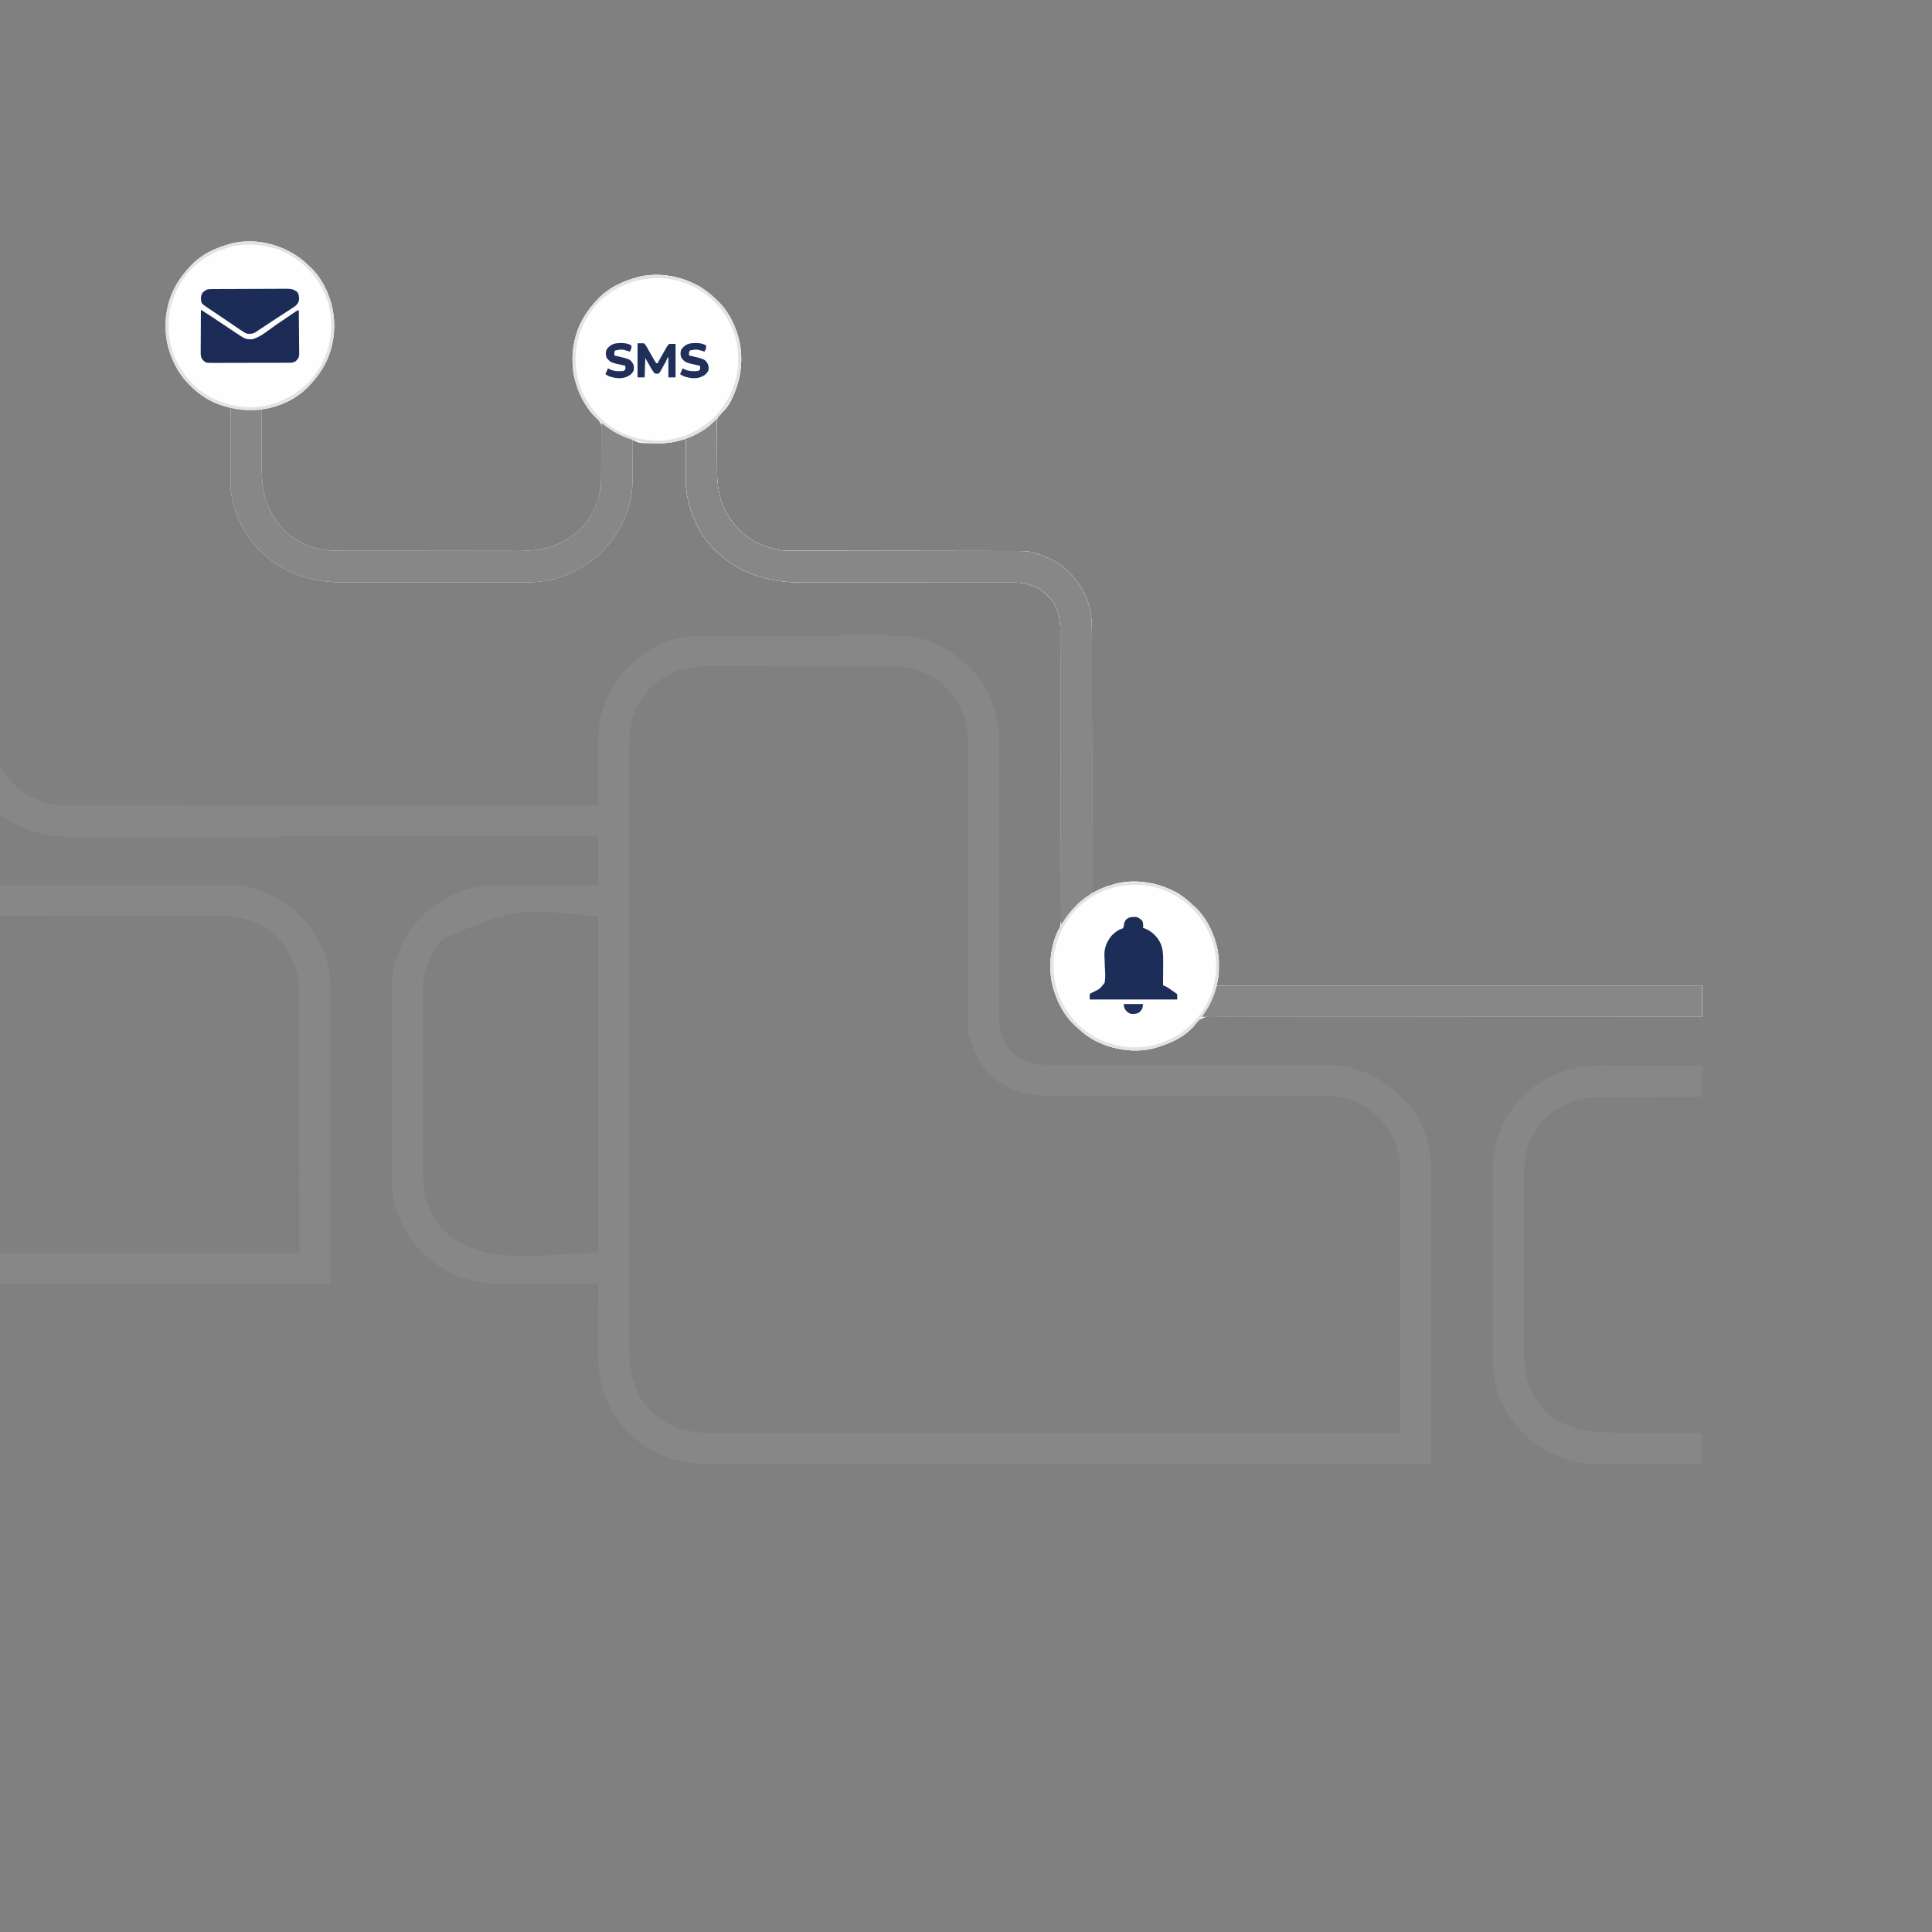 <?xml version="1.0" encoding="UTF-8"?>
<svg version="1.1" xmlns="http://www.w3.org/2000/svg" width="3000" height="3000">
<rect width="100%" height="100%" fill="#808080" stroke="none"/>
<path d="M0 0 C1.343 -0.003 2.686 -0.006 4.029 -0.009 C7.7 -0.017 11.372 -0.019 15.043 -0.02 C19.011 -0.021 22.978 -0.029 26.946 -0.036 C35.613 -0.049 44.281 -0.055 52.949 -0.06 C58.369 -0.063 63.789 -0.067 69.209 -0.071 C84.237 -0.083 99.265 -0.094 114.293 -0.097 C115.253 -0.097 116.214 -0.098 117.204 -0.098 C118.649 -0.098 118.649 -0.098 120.122 -0.098 C122.074 -0.099 124.025 -0.099 125.976 -0.1 C126.944 -0.1 127.912 -0.1 128.909 -0.1 C144.574 -0.104 160.238 -0.122 175.903 -0.145 C192.014 -0.169 208.125 -0.181 224.236 -0.182 C233.27 -0.183 242.304 -0.189 251.339 -0.207 C259.035 -0.223 266.731 -0.228 274.428 -0.22 C278.347 -0.216 282.267 -0.216 286.186 -0.231 C305.645 -0.297 324.398 0.223 343.194 5.828 C344.06 6.082 344.926 6.336 345.818 6.598 C370.53 14.139 391.956 27.448 410.631 45.14 C411.588 46.032 412.544 46.925 413.53 47.844 C438.832 71.918 455.374 106.574 459.631 141.14 C459.771 142.268 459.771 142.268 459.913 143.419 C460.873 152.502 460.772 161.591 460.763 170.712 C460.764 172.596 460.767 174.479 460.769 176.363 C460.774 180.446 460.775 184.528 460.774 188.61 C460.773 195.254 460.778 201.898 460.784 208.541 C460.792 218.187 460.797 227.833 460.8 237.48 C460.806 252.733 460.822 267.986 460.841 283.239 C460.848 288.462 460.854 293.685 460.86 298.907 C460.862 300.212 460.864 301.517 460.865 302.862 C460.883 317.707 460.899 332.553 460.914 347.398 C460.915 348.076 460.916 348.754 460.916 349.453 C460.939 371.439 460.951 393.426 460.958 415.413 C460.966 438.685 460.989 461.957 461.027 485.228 C461.049 499.152 461.058 513.076 461.052 526.999 C461.049 536.544 461.06 546.088 461.083 555.632 C461.096 561.135 461.102 566.637 461.091 572.14 C461.08 577.185 461.089 582.229 461.112 587.274 C461.116 589.091 461.115 590.909 461.106 592.726 C461.008 613.639 465.825 631.536 480.631 647.14 C496.958 663.109 516.489 666.608 538.499 666.526 C540.391 666.53 542.282 666.535 544.174 666.542 C549.343 666.556 554.512 666.551 559.682 666.544 C565.268 666.539 570.854 666.552 576.441 666.562 C586.114 666.578 595.787 666.583 605.461 666.582 C619.466 666.579 633.471 666.595 647.477 666.616 C670.228 666.65 692.978 666.671 715.729 666.684 C716.749 666.685 716.749 666.685 717.79 666.685 C723.3 666.688 728.81 666.692 734.319 666.695 C750.173 666.703 766.028 666.715 781.882 666.727 C782.561 666.728 783.24 666.728 783.939 666.729 C807.286 666.747 830.633 666.774 853.98 666.805 C867.944 666.824 881.908 666.835 895.871 666.836 C905.446 666.837 915.02 666.845 924.594 666.858 C930.111 666.866 935.628 666.87 941.145 666.865 C946.207 666.861 951.268 666.866 956.329 666.878 C958.15 666.881 959.97 666.88 961.79 666.876 C976.99 666.842 992.187 667.602 1007.006 671.265 C1007.872 671.477 1008.738 671.689 1009.63 671.907 C1038.181 679.259 1063.742 694.52 1084.631 715.14 C1085.192 715.68 1085.753 716.219 1086.33 716.775 C1113.554 743.306 1130.855 783.155 1131.723 821.137 C1131.771 826.14 1131.76 831.144 1131.752 836.148 C1131.752 838.091 1131.753 840.034 1131.754 841.978 C1131.756 847.302 1131.752 852.627 1131.747 857.952 C1131.743 863.699 1131.745 869.447 1131.745 875.195 C1131.746 885.148 1131.743 895.101 1131.737 905.055 C1131.729 919.445 1131.726 933.836 1131.725 948.227 C1131.723 971.576 1131.716 994.924 1131.707 1018.273 C1131.698 1040.953 1131.691 1063.632 1131.686 1086.311 C1131.686 1087.011 1131.686 1087.71 1131.686 1088.431 C1131.685 1095.455 1131.683 1102.478 1131.682 1109.502 C1131.68 1123.81 1131.677 1138.117 1131.674 1152.425 C1131.673 1153.739 1131.673 1155.053 1131.673 1156.407 C1131.664 1199.651 1131.648 1242.896 1131.631 1286.14 C1096.977 1286.151 1062.322 1286.162 1027.668 1286.172 C1026.65 1286.172 1026.65 1286.172 1025.612 1286.173 C952.932 1286.194 880.251 1286.213 807.57 1286.225 C805.955 1286.225 804.34 1286.226 802.725 1286.226 C768.828 1286.232 734.93 1286.237 701.032 1286.242 C684.004 1286.245 666.975 1286.247 649.946 1286.25 C647.378 1286.25 644.809 1286.251 642.24 1286.251 C602.697 1286.257 563.154 1286.265 523.611 1286.278 C522.336 1286.278 522.336 1286.278 521.036 1286.279 C507.333 1286.283 493.631 1286.288 479.928 1286.292 C440.45 1286.305 400.972 1286.318 361.494 1286.323 C360.682 1286.323 359.869 1286.323 359.033 1286.323 C341.2 1286.325 323.367 1286.327 305.535 1286.328 C298.359 1286.329 291.183 1286.33 284.008 1286.33 C283.222 1286.33 282.437 1286.33 281.628 1286.33 C256.345 1286.333 231.062 1286.341 205.778 1286.353 C180.299 1286.365 154.82 1286.371 129.341 1286.368 C125.816 1286.367 122.291 1286.367 118.766 1286.367 C117.729 1286.367 117.729 1286.367 116.672 1286.366 C106.419 1286.366 96.167 1286.371 85.914 1286.379 C74.498 1286.388 63.081 1286.391 51.665 1286.384 C45.92 1286.381 40.175 1286.381 34.43 1286.39 C29.193 1286.398 23.957 1286.397 18.721 1286.389 C16.847 1286.387 14.974 1286.389 13.101 1286.395 C-3.721 1286.443 -20.551 1285.629 -36.931 1281.515 C-37.978 1281.257 -39.026 1280.998 -40.105 1280.732 C-49.992 1278.173 -59.194 1274.595 -68.369 1270.14 C-69.474 1269.608 -69.474 1269.608 -70.602 1269.066 C-85.328 1261.878 -98.13 1252.954 -109.896 1241.561 C-111.382 1240.127 -112.888 1238.716 -114.396 1237.305 C-143.951 1209.207 -159.846 1168.507 -161.369 1128.14 C-161.549 1118.791 -161.485 1109.437 -161.466 1100.086 C-161.464 1097.37 -161.463 1094.655 -161.462 1091.94 C-161.459 1085.558 -161.451 1079.177 -161.441 1072.795 C-161.429 1065.521 -161.424 1058.246 -161.419 1050.971 C-161.409 1036.028 -161.391 1021.084 -161.369 1006.14 C-162.19 1006.142 -163.012 1006.144 -163.858 1006.146 C-183.936 1006.19 -204.013 1006.223 -224.09 1006.244 C-233.8 1006.254 -243.509 1006.268 -253.219 1006.291 C-261.691 1006.311 -270.163 1006.324 -278.634 1006.329 C-283.112 1006.331 -287.59 1006.337 -292.067 1006.352 C-336.562 1006.492 -336.562 1006.492 -355.306 1002.015 C-356.207 1001.804 -357.109 1001.592 -358.037 1001.374 C-380.162 995.903 -400.36 986.022 -418.369 972.14 C-419.311 971.422 -420.253 970.704 -421.224 969.965 C-439.48 955.555 -453.831 937.842 -464.369 917.14 C-464.844 916.225 -464.844 916.225 -465.328 915.291 C-476.283 893.983 -481.526 870.768 -481.509 846.885 C-481.512 845.542 -481.515 844.2 -481.518 842.857 C-481.526 839.181 -481.528 835.506 -481.529 831.83 C-481.531 827.86 -481.538 823.89 -481.545 819.919 C-481.558 811.243 -481.564 802.567 -481.569 793.891 C-481.572 788.467 -481.576 783.043 -481.58 777.619 C-481.593 762.582 -481.603 747.546 -481.606 732.509 C-481.606 731.548 -481.607 730.586 -481.607 729.596 C-481.607 728.632 -481.607 727.668 -481.608 726.675 C-481.608 724.722 -481.608 722.769 -481.609 720.816 C-481.609 719.848 -481.609 718.879 -481.61 717.881 C-481.613 702.202 -481.631 686.524 -481.654 670.846 C-481.678 654.725 -481.69 638.604 -481.692 622.482 C-481.692 613.441 -481.698 604.4 -481.716 595.358 C-481.732 587.655 -481.737 579.953 -481.729 572.25 C-481.725 568.327 -481.726 564.403 -481.74 560.48 C-481.792 545.149 -481.803 530.162 -478.369 515.14 C-478.137 514.106 -477.906 513.071 -477.667 512.005 C-477.097 509.565 -476.448 507.17 -475.744 504.765 C-475.365 503.468 -475.365 503.468 -474.979 502.144 C-465.628 471.463 -446.085 442.471 -420.369 423.14 C-419.846 422.743 -419.323 422.345 -418.784 421.935 C-401.782 409.069 -383.484 399.962 -363.056 393.89 C-362.288 393.656 -361.52 393.422 -360.729 393.181 C-339.388 387.155 -317.758 387.733 -295.811 387.836 C-291.072 387.855 -286.333 387.857 -281.593 387.86 C-272.651 387.87 -263.71 387.894 -254.768 387.924 C-242.662 387.964 -230.556 387.98 -218.45 387.998 C-199.423 388.026 -180.396 388.086 -161.369 388.14 C-161.369 363.06 -161.369 337.98 -161.369 312.14 C-176.975 312.147 -176.975 312.147 -192.896 312.154 C-199.955 312.157 -207.014 312.16 -214.073 312.163 C-215.449 312.163 -215.449 312.163 -216.852 312.164 C-277.586 312.189 -338.32 312.211 -399.055 312.225 C-400.814 312.226 -400.814 312.226 -402.609 312.226 C-428.102 312.232 -453.595 312.237 -479.087 312.243 C-491.589 312.245 -504.091 312.248 -516.593 312.25 C-517.837 312.251 -519.081 312.251 -520.363 312.251 C-560.674 312.26 -600.985 312.275 -641.295 312.293 C-682.726 312.312 -724.157 312.324 -765.588 312.328 C-771.443 312.329 -777.297 312.329 -783.151 312.33 C-784.303 312.33 -785.456 312.33 -786.643 312.331 C-805.176 312.333 -823.709 312.342 -842.242 312.354 C-860.883 312.366 -879.524 312.37 -898.164 312.367 C-909.233 312.366 -920.303 312.37 -931.372 312.382 C-938.776 312.39 -946.18 312.39 -953.583 312.384 C-957.796 312.381 -962.008 312.381 -966.221 312.39 C-1008.358 312.475 -1008.358 312.475 -1026.056 307.89 C-1027.36 307.562 -1027.36 307.562 -1028.689 307.227 C-1041.54 303.895 -1053.227 299.454 -1065.056 293.39 C-1066.427 292.693 -1066.427 292.693 -1067.825 291.982 C-1070.725 290.448 -1073.537 288.798 -1076.369 287.14 C-1076.949 286.831 -1077.529 286.521 -1078.127 286.202 C-1084.059 282.998 -1089.402 280.063 -1091.597 273.426 C-1092.161 269.011 -1091.947 264.629 -1091.736 260.195 C-1091.71 258.573 -1091.69 256.95 -1091.676 255.328 C-1091.623 251.087 -1091.486 246.852 -1091.33 242.614 C-1091.186 238.277 -1091.123 233.94 -1091.052 229.601 C-1090.903 221.111 -1090.664 212.627 -1090.369 204.14 C-1087.816 207.293 -1085.439 210.48 -1083.174 213.847 C-1066.674 238.046 -1040.926 255.439 -1012.061 261.045 C-996.006 263.758 -979.886 263.575 -963.662 263.542 C-959.377 263.537 -955.092 263.549 -950.807 263.559 C-943.316 263.574 -935.825 263.579 -928.334 263.575 C-917.196 263.571 -906.057 263.583 -894.919 263.599 C-876.178 263.626 -857.436 263.638 -838.695 263.643 C-820.149 263.647 -801.603 263.658 -783.056 263.677 C-781.902 263.678 -780.747 263.68 -779.557 263.681 C-773.692 263.687 -767.827 263.693 -761.962 263.699 C-720.462 263.743 -678.962 263.772 -637.461 263.794 C-597.154 263.815 -556.846 263.842 -516.538 263.878 C-515.295 263.879 -514.052 263.88 -512.771 263.881 C-500.285 263.892 -487.799 263.904 -475.313 263.915 C-449.879 263.938 -424.446 263.96 -399.012 263.981 C-397.843 263.982 -396.674 263.983 -395.469 263.984 C-317.436 264.051 -239.402 264.097 -161.369 264.14 C-161.373 262.847 -161.378 261.553 -161.382 260.22 C-161.423 247.938 -161.453 235.657 -161.472 223.375 C-161.483 217.064 -161.497 210.752 -161.52 204.44 C-161.541 198.332 -161.553 192.224 -161.558 186.116 C-161.562 183.803 -161.569 181.49 -161.58 179.177 C-161.661 161.312 -161.698 142.93 -157.181 125.515 C-156.859 124.231 -156.859 124.231 -156.53 122.92 C-148.96 93.885 -134.425 68.471 -113.369 47.14 C-112.829 46.58 -112.29 46.019 -111.734 45.441 C-82.889 15.843 -40.881 -0.029 0 0 Z M-46.369 58.14 C-46.985 58.429 -47.602 58.718 -48.238 59.015 C-74.296 71.42 -95.539 93.863 -105.869 120.93 C-111.961 138.446 -113.522 155.22 -113.5 173.615 C-113.502 175.28 -113.504 176.944 -113.506 178.608 C-113.512 183.177 -113.511 187.747 -113.509 192.316 C-113.509 197.289 -113.514 202.262 -113.518 207.234 C-113.526 217.096 -113.528 226.957 -113.528 236.818 C-113.529 248.631 -113.536 260.443 -113.543 272.256 C-113.558 300.127 -113.564 327.999 -113.569 355.87 C-113.572 370.055 -113.575 384.24 -113.579 398.425 C-113.592 443.944 -113.603 489.463 -113.606 534.982 C-113.606 537.156 -113.606 539.331 -113.607 541.506 C-113.607 545.867 -113.607 550.229 -113.608 554.59 C-113.608 559.696 -113.608 564.802 -113.609 569.908 C-113.609 571.369 -113.609 572.831 -113.609 574.292 C-113.613 621.217 -113.628 668.142 -113.651 715.067 C-113.668 748.793 -113.683 782.518 -113.688 816.244 C-113.688 816.938 -113.688 817.632 -113.688 818.347 C-113.69 833.585 -113.691 848.823 -113.692 864.061 C-113.692 869.514 -113.692 874.967 -113.692 880.419 C-113.692 881.776 -113.692 883.132 -113.692 884.489 C-113.693 906.076 -113.703 927.664 -113.718 949.251 C-113.733 971.61 -113.737 993.969 -113.729 1016.329 C-113.724 1029.211 -113.728 1042.093 -113.744 1054.975 C-113.754 1063.588 -113.752 1072.201 -113.742 1080.814 C-113.737 1085.716 -113.736 1090.618 -113.749 1095.52 C-113.851 1137.972 -109.425 1173.841 -78.556 1205.39 C-53.154 1230.549 -20.939 1238.318 13.854 1238.263 C15.721 1238.264 17.588 1238.265 19.455 1238.267 C24.593 1238.27 29.73 1238.267 34.868 1238.263 C40.455 1238.259 46.041 1238.262 51.628 1238.263 C61.421 1238.265 71.215 1238.264 81.008 1238.26 C91.514 1238.255 102.021 1238.253 112.527 1238.254 C113.523 1238.254 113.523 1238.254 114.539 1238.254 C117.924 1238.254 121.31 1238.254 124.695 1238.254 C149.191 1238.256 173.686 1238.252 198.182 1238.246 C222.439 1238.24 246.697 1238.236 270.954 1238.235 C271.708 1238.235 272.461 1238.235 273.237 1238.235 C280.119 1238.235 287 1238.235 293.882 1238.234 C310.988 1238.234 328.094 1238.233 345.2 1238.232 C345.979 1238.232 346.758 1238.231 347.561 1238.231 C385.451 1238.229 423.34 1238.222 461.23 1238.216 C474.378 1238.214 487.526 1238.211 500.673 1238.209 C501.897 1238.209 501.897 1238.209 503.145 1238.209 C541.055 1238.202 578.965 1238.199 616.875 1238.196 C619.336 1238.195 621.798 1238.195 624.259 1238.195 C640.57 1238.194 656.881 1238.192 673.192 1238.191 C705.646 1238.189 738.1 1238.186 770.555 1238.183 C772.1 1238.183 773.646 1238.183 775.192 1238.183 C855.027 1238.175 934.862 1238.164 1083.631 1238.14 C1083.7 1184.924 1083.753 1131.708 1083.785 1078.492 C1083.788 1072.205 1083.792 1065.918 1083.796 1059.631 C1083.797 1057.754 1083.797 1057.754 1083.799 1055.838 C1083.812 1035.59 1083.835 1015.342 1083.863 995.094 C1083.891 974.307 1083.908 953.52 1083.914 932.734 C1083.918 919.914 1083.931 907.095 1083.955 894.275 C1083.971 885.476 1083.976 876.677 1083.972 867.879 C1083.97 862.807 1083.973 857.736 1083.989 852.665 C1084.004 848.011 1084.004 843.358 1083.994 838.704 C1083.993 837.031 1083.997 835.358 1084.006 833.684 C1084.185 800.218 1072.369 771.59 1049.319 747.39 C1036.961 735.453 1022.085 726.477 1005.881 720.828 C1005.24 720.598 1004.599 720.367 1003.939 720.13 C989.108 715.3 973.431 714.699 957.98 714.769 C956.076 714.766 954.172 714.762 952.269 714.757 C947.094 714.747 941.92 714.755 936.745 714.766 C931.142 714.775 925.54 714.767 919.937 714.76 C910.244 714.751 900.551 714.752 890.858 714.76 C876.823 714.772 862.787 714.762 848.752 714.748 C825.946 714.724 803.141 714.711 780.336 714.707 C779.315 714.706 779.315 714.706 778.272 714.706 C763.072 714.704 747.872 714.703 732.672 714.704 C726.467 714.704 720.262 714.704 714.057 714.705 C713.376 714.705 712.696 714.705 711.994 714.705 C688.585 714.706 665.175 714.691 641.765 714.664 C627.771 714.648 613.778 714.646 599.785 714.661 C590.192 714.67 580.599 714.666 571.006 714.65 C565.481 714.641 559.955 714.639 554.43 714.654 C549.359 714.668 544.288 714.664 539.217 714.645 C537.395 714.641 535.574 714.644 533.752 714.655 C504.418 714.816 475.957 706.757 453.631 687.14 C452.826 686.478 452.02 685.815 451.19 685.133 C432.715 669.463 421.18 647.471 415.631 624.14 C414.641 624.14 413.651 624.14 412.631 624.14 C412.632 623.149 412.633 622.158 412.634 621.136 C412.667 577.432 412.698 533.727 412.716 490.022 C412.716 489.36 412.717 488.698 412.717 488.016 C412.723 473.626 412.728 459.237 412.734 444.848 C412.736 437.791 412.739 430.734 412.741 423.677 C412.742 422.974 412.742 422.272 412.742 421.549 C412.751 398.802 412.766 376.056 412.784 353.309 C412.803 329.263 412.815 305.218 412.82 281.172 C412.822 266.773 412.831 252.373 412.847 237.973 C412.858 228.097 412.861 218.22 412.858 208.343 C412.857 202.647 412.859 196.95 412.87 191.253 C412.88 186.032 412.88 180.81 412.873 175.589 C412.872 173.706 412.875 171.823 412.881 169.94 C412.99 135.33 402.787 105.476 378.381 80.453 C356.899 59.22 327.849 47.602 297.7 47.753 C296.382 47.747 295.064 47.742 293.707 47.736 C290.097 47.722 286.486 47.726 282.876 47.734 C278.964 47.738 275.052 47.726 271.14 47.716 C263.493 47.698 255.846 47.698 248.199 47.703 C241.977 47.707 235.755 47.705 229.532 47.7 C228.644 47.699 227.755 47.699 226.839 47.698 C225.034 47.696 223.228 47.695 221.422 47.693 C204.519 47.679 187.616 47.685 170.712 47.696 C155.288 47.706 139.864 47.693 124.439 47.669 C108.56 47.645 92.68 47.635 76.801 47.642 C67.902 47.646 59.004 47.643 50.106 47.626 C42.529 47.611 34.953 47.611 27.376 47.628 C23.519 47.636 19.663 47.639 15.806 47.623 C-6.148 47.542 -26.234 48.667 -46.369 58.14 Z M-400.712 469.39 C-421.687 491.105 -433.52 518.938 -433.516 549.085 C-433.519 550.394 -433.523 551.702 -433.527 553.05 C-433.537 556.67 -433.541 560.291 -433.543 563.912 C-433.547 567.821 -433.557 571.731 -433.566 575.641 C-433.585 585.078 -433.595 594.515 -433.604 603.953 C-433.609 608.404 -433.614 612.855 -433.619 617.306 C-433.636 632.115 -433.651 646.924 -433.658 661.734 C-433.66 665.573 -433.662 669.413 -433.664 673.253 C-433.664 674.207 -433.665 675.162 -433.665 676.145 C-433.674 691.587 -433.699 707.03 -433.731 722.472 C-433.765 738.349 -433.782 754.226 -433.786 770.103 C-433.788 779.008 -433.796 787.913 -433.822 796.818 C-433.844 804.406 -433.852 811.993 -433.842 819.581 C-433.838 823.445 -433.839 827.31 -433.859 831.174 C-434.034 867.744 -425.858 897.907 -400.181 924.765 C-339.388 983.424 -230.955 958.14 -161.369 958.14 C-161.369 785.88 -161.369 613.62 -161.369 436.14 C-287.905 423.258 -287.905 423.258 -400.712 469.39 Z " fill="#878787" transform="translate(1090.369,986.86)"/>
<path d="M0 0 C2.48 2.197 4.905 4.439 7.316 6.711 C7.98 7.31 8.644 7.91 9.328 8.527 C24.946 23.195 35.445 43.305 41.316 63.711 C41.527 64.43 41.737 65.148 41.954 65.889 C48.059 87.797 47.692 113.923 41.316 135.711 C41.003 136.801 41.003 136.801 40.683 137.912 C34.468 158.787 23.179 175.935 8.316 191.711 C7.717 192.375 7.118 193.039 6.5 193.723 C-10.847 212.193 -36.769 224.808 -61.684 228.711 C-63.35 228.724 -65.017 228.725 -66.684 228.711 C-66.623 243.803 -66.545 258.894 -66.448 273.986 C-66.403 280.995 -66.364 288.004 -66.337 295.013 C-66.312 301.789 -66.27 308.565 -66.22 315.341 C-66.204 317.914 -66.192 320.487 -66.186 323.06 C-66.084 360.939 -57.206 390.759 -30.23 418.207 C-8.479 439.08 20.579 448.863 50.33 448.858 C52.286 448.864 52.286 448.864 54.28 448.869 C57.884 448.879 61.487 448.883 65.09 448.886 C68.983 448.89 72.875 448.899 76.768 448.908 C86.162 448.928 95.556 448.938 104.95 448.947 C109.382 448.951 113.815 448.956 118.247 448.962 C132.997 448.979 147.747 448.993 162.497 449 C166.32 449.002 170.144 449.004 173.967 449.006 C175.393 449.007 175.393 449.007 176.847 449.008 C192.22 449.016 207.593 449.041 222.966 449.074 C238.777 449.107 254.589 449.125 270.4 449.128 C279.266 449.13 288.132 449.139 296.998 449.164 C304.553 449.186 312.108 449.194 319.663 449.184 C323.51 449.18 327.356 449.182 331.202 449.201 C368.636 449.381 400.971 441.942 428.441 415.023 C448.291 394.907 460.101 368.442 460.636 340.056 C460.657 339.101 460.678 338.146 460.7 337.161 C460.883 328.367 460.989 319.572 461.072 310.777 C461.129 304.879 461.21 298.983 461.352 293.087 C461.489 287.367 461.561 281.65 461.589 275.929 C461.61 273.759 461.654 271.59 461.721 269.422 C462.341 255.448 462.341 255.448 455.738 243.702 C453.054 241.192 450.221 238.963 447.316 236.711 C445.21 234.407 443.361 232.012 441.566 229.461 C440.908 228.539 440.908 228.539 440.236 227.599 C431.712 215.357 425.437 202.032 421.316 187.711 C421.106 186.992 420.896 186.274 420.679 185.533 C414.574 163.625 414.941 137.499 421.316 115.711 C421.63 114.621 421.63 114.621 421.95 113.51 C428.165 92.635 439.454 75.487 454.316 59.711 C454.916 59.047 455.515 58.383 456.133 57.699 C472.056 40.745 493.298 30.976 515.316 24.711 C516.559 24.349 517.802 23.986 519.082 23.613 C551.242 15.998 587.519 22.868 615.626 39.652 C624.267 45.065 631.914 51.738 639.316 58.711 C639.98 59.31 640.644 59.91 641.328 60.527 C656.946 75.195 667.445 95.305 673.316 115.711 C673.527 116.43 673.737 117.148 673.954 117.889 C680.059 139.797 679.692 165.923 673.316 187.711 C673.003 188.801 673.003 188.801 672.683 189.912 C668.233 204.859 660.283 225.554 647.361 235.165 C643.206 238.678 641.178 241.972 640.583 247.365 C640.216 253.381 640.31 259.395 640.395 265.418 C640.399 267.666 640.401 269.915 640.4 272.163 C640.406 276.875 640.439 281.586 640.493 286.298 C640.561 292.281 640.576 298.263 640.573 304.246 C640.574 308.894 640.597 313.541 640.625 318.189 C640.638 320.391 640.646 322.594 640.649 324.796 C640.737 355.68 647.494 385.013 668.316 408.711 C669.31 409.919 669.31 409.919 670.324 411.152 C689.032 433.208 716.061 445.104 744.316 448.711 C746.522 448.798 748.73 448.839 750.937 448.841 C752.236 448.845 753.534 448.848 754.872 448.852 C756.302 448.851 757.731 448.85 759.16 448.849 C760.687 448.851 762.215 448.854 763.743 448.858 C767.933 448.865 772.124 448.867 776.315 448.868 C780.838 448.869 785.361 448.877 789.884 448.884 C797.723 448.896 805.561 448.904 813.399 448.91 C825.801 448.921 838.202 448.941 850.604 448.963 C854.85 448.971 859.096 448.978 863.343 448.986 C864.404 448.987 865.465 448.989 866.559 448.991 C878.636 449.012 890.714 449.031 902.791 449.049 C904.447 449.051 904.447 449.051 906.136 449.054 C924.004 449.08 941.871 449.099 959.738 449.115 C978.101 449.133 996.464 449.162 1014.827 449.2 C1026.142 449.224 1037.456 449.238 1048.771 449.24 C1056.536 449.242 1064.3 449.255 1072.065 449.276 C1076.537 449.288 1081.009 449.295 1085.481 449.289 C1126.124 449.242 1126.124 449.242 1143.379 455.336 C1144.109 455.588 1144.839 455.841 1145.591 456.101 C1175.383 466.867 1198.818 489.192 1212.405 517.67 C1214.002 521.246 1215.357 524.884 1216.629 528.586 C1216.859 529.244 1217.09 529.901 1217.327 530.579 C1221.799 544.44 1222.761 558.485 1222.715 572.928 C1222.721 574.7 1222.727 576.472 1222.735 578.243 C1222.753 583.062 1222.753 587.881 1222.749 592.699 C1222.749 597.915 1222.765 603.13 1222.78 608.345 C1222.802 617.364 1222.814 626.383 1222.819 635.402 C1222.825 648.442 1222.848 661.481 1222.875 674.521 C1222.918 695.681 1222.948 716.84 1222.97 738 C1222.991 758.546 1223.018 779.092 1223.054 799.638 C1223.057 801.54 1223.057 801.54 1223.061 803.48 C1223.072 809.842 1223.083 816.204 1223.094 822.565 C1223.187 875.28 1223.259 927.996 1223.316 980.711 C1224.414 980.157 1225.512 979.602 1226.643 979.031 C1228.098 978.299 1229.553 977.567 1231.008 976.835 C1231.73 976.47 1232.451 976.105 1233.195 975.729 C1238.131 973.251 1243.035 971.046 1248.316 969.398 C1249.072 969.16 1249.827 968.922 1250.605 968.677 C1252.835 967.995 1255.072 967.346 1257.316 966.711 C1258.495 966.369 1259.673 966.028 1260.887 965.676 C1293.159 958.051 1329.4 964.797 1357.626 981.652 C1366.267 987.065 1373.914 993.738 1381.316 1000.711 C1382.312 1001.61 1382.312 1001.61 1383.328 1002.527 C1398.946 1017.195 1409.445 1037.305 1415.316 1057.711 C1415.632 1058.789 1415.632 1058.789 1415.954 1059.889 C1419.095 1071.162 1419.703 1082.385 1419.754 1094.023 C1419.76 1094.691 1419.766 1095.358 1419.773 1096.046 C1419.785 1098.014 1419.767 1099.982 1419.75 1101.949 C1419.74 1103.084 1419.731 1104.219 1419.72 1105.388 C1419.112 1111.9 1417.599 1118.298 1416.316 1124.711 C1665.136 1124.711 1913.956 1124.711 2170.316 1124.711 C2170.316 1140.551 2170.316 1156.391 2170.316 1172.711 C2166.323 1172.704 2162.33 1172.697 2158.215 1172.69 C2088.342 1172.572 2018.468 1172.471 1948.594 1172.446 C1947.5 1172.446 1946.407 1172.446 1945.28 1172.445 C1921.511 1172.437 1897.742 1172.432 1873.974 1172.429 C1862.318 1172.428 1850.661 1172.426 1839.005 1172.424 C1837.845 1172.424 1836.686 1172.424 1835.49 1172.423 C1797.888 1172.417 1760.286 1172.367 1722.684 1172.296 C1684.046 1172.224 1645.408 1172.193 1606.769 1172.217 C1601.313 1172.22 1595.857 1172.223 1590.4 1172.225 C1588.79 1172.226 1588.79 1172.226 1587.146 1172.227 C1569.853 1172.234 1552.561 1172.196 1535.269 1172.141 C1517.887 1172.087 1500.506 1172.08 1483.124 1172.122 C1472.795 1172.145 1462.467 1172.132 1452.138 1172.067 C1445.238 1172.027 1438.338 1172.034 1431.438 1172.08 C1427.505 1172.105 1423.576 1172.109 1419.644 1172.056 C1402.102 1171.012 1402.102 1171.012 1387.102 1178.296 C1384.849 1180.96 1383.096 1183.707 1381.316 1186.711 C1366.086 1204.499 1343.306 1214.454 1321.316 1220.711 C1320.074 1221.073 1318.831 1221.435 1317.551 1221.809 C1285.391 1229.424 1249.114 1222.554 1221.007 1205.77 C1212.366 1200.356 1204.718 1193.684 1197.316 1186.711 C1196.321 1185.812 1196.321 1185.812 1195.305 1184.895 C1179.687 1170.227 1169.188 1150.117 1163.316 1129.711 C1163.001 1128.633 1163.001 1128.633 1162.679 1127.533 C1154.911 1099.66 1157.596 1067.1 1169.316 1040.711 C1169.724 1040.082 1170.132 1039.453 1170.552 1038.805 C1175.825 1030.291 1174.993 1021.271 1174.907 1011.614 C1174.908 1009.661 1174.911 1007.708 1174.916 1005.755 C1174.923 1000.402 1174.9 995.05 1174.871 989.697 C1174.845 983.918 1174.848 978.14 1174.848 972.361 C1174.842 961.045 1174.81 949.729 1174.768 938.412 C1174.734 929.212 1174.711 920.012 1174.694 910.812 C1174.691 908.847 1174.691 908.847 1174.687 906.843 C1174.683 904.182 1174.678 901.521 1174.674 898.86 C1174.632 874.617 1174.561 850.375 1174.479 826.133 C1174.404 804.025 1174.352 781.916 1174.32 759.808 C1174.312 754.149 1174.304 748.49 1174.295 742.831 C1174.294 742.134 1174.293 741.437 1174.292 740.719 C1174.264 722.225 1174.217 703.731 1174.165 685.237 C1174.158 682.584 1174.15 679.932 1174.143 677.279 C1174.137 675.321 1174.137 675.321 1174.132 673.324 C1174.107 664.141 1174.09 654.957 1174.077 645.774 C1174.061 634.574 1174.031 623.374 1173.982 612.174 C1173.957 606.463 1173.939 600.752 1173.938 595.04 C1173.937 589.805 1173.917 584.57 1173.883 579.335 C1173.874 577.448 1173.871 575.561 1173.876 573.674 C1173.921 553.456 1169.946 534.868 1155.503 519.77 C1140.911 505.126 1123.206 498.333 1102.639 498.182 C1101.242 498.192 1099.846 498.202 1098.449 498.212 C1096.92 498.208 1095.391 498.203 1093.862 498.196 C1089.708 498.182 1085.555 498.192 1081.402 498.206 C1076.903 498.217 1072.405 498.205 1067.906 498.196 C1060.124 498.183 1052.341 498.184 1044.559 498.195 C1033.284 498.21 1022.009 498.199 1010.735 498.183 C992.408 498.157 974.081 498.146 955.755 498.147 C954.66 498.147 953.565 498.147 952.437 498.147 C948.001 498.147 943.565 498.147 939.129 498.148 C926.929 498.149 914.73 498.148 902.53 498.145 C901.438 498.145 900.346 498.144 899.221 498.144 C880.965 498.14 862.709 498.123 844.453 498.1 C833.217 498.086 821.981 498.083 810.745 498.094 C803.036 498.102 795.327 498.098 787.619 498.087 C783.183 498.081 778.747 498.08 774.311 498.092 C722.71 498.225 680.234 486.687 641.316 451.711 C640.641 451.109 639.965 450.507 639.27 449.887 C611.614 423.746 594.977 384.288 592.316 346.711 C592.183 341.168 592.2 335.627 592.219 330.082 C592.221 328.481 592.222 326.879 592.223 325.278 C592.227 321.091 592.237 316.904 592.248 312.716 C592.258 308.433 592.263 304.149 592.268 299.865 C592.278 291.48 592.295 283.096 592.316 274.711 C591.228 275.049 590.14 275.386 589.02 275.734 C575.148 279.976 562.396 282.119 547.816 282.086 C547.12 282.087 546.424 282.088 545.707 282.089 C520.033 282.069 520.033 282.069 509.316 276.711 C509.323 277.608 509.33 278.506 509.337 279.43 C509.397 287.975 509.443 296.519 509.472 305.063 C509.487 309.453 509.508 313.844 509.543 318.234 C509.576 322.488 509.593 326.741 509.601 330.995 C509.606 332.601 509.617 334.207 509.634 335.812 C510.045 377.664 494.082 416.412 465.316 446.711 C464.848 447.212 464.379 447.714 463.896 448.23 C443.932 469.473 418.786 483.722 390.941 492.023 C390.19 492.254 389.438 492.484 388.663 492.722 C369.407 498.125 349.611 498.155 329.78 498.103 C325.86 498.096 321.94 498.107 318.019 498.115 C310.369 498.128 302.719 498.126 295.069 498.117 C288.845 498.11 282.62 498.109 276.396 498.112 C275.06 498.113 275.06 498.113 273.697 498.114 C271.887 498.115 270.077 498.116 268.267 498.117 C251.351 498.125 234.435 498.115 217.519 498.099 C203.046 498.086 188.573 498.088 174.099 498.102 C157.236 498.118 140.374 498.124 123.511 498.115 C121.708 498.114 119.906 498.113 118.103 498.112 C117.217 498.112 116.33 498.111 115.417 498.111 C109.209 498.108 103.001 498.113 96.793 498.12 C89.214 498.128 81.636 498.126 74.058 498.11 C70.201 498.102 66.344 498.099 62.488 498.109 C13.847 498.225 -29.805 486.12 -65.684 451.711 C-66.501 450.945 -67.318 450.18 -68.16 449.391 C-95.378 423.184 -113.532 383.861 -114.774 345.942 C-114.806 342.791 -114.807 339.641 -114.797 336.49 C-114.797 335.299 -114.797 334.107 -114.798 332.88 C-114.797 329.641 -114.792 326.402 -114.785 323.163 C-114.779 319.768 -114.778 316.373 -114.777 312.977 C-114.774 306.56 -114.766 300.143 -114.756 293.726 C-114.744 286.415 -114.739 279.104 -114.734 271.794 C-114.723 256.766 -114.706 241.738 -114.684 226.711 C-115.505 226.509 -116.326 226.308 -117.172 226.1 C-118.25 225.833 -119.329 225.566 -120.44 225.292 C-121.509 225.028 -122.578 224.765 -123.679 224.493 C-154.075 216.581 -180.766 194.141 -196.934 167.663 C-202.876 157.526 -207.436 146.999 -210.684 135.711 C-210.894 134.992 -211.104 134.274 -211.321 133.533 C-217.426 111.625 -217.059 85.499 -210.684 63.711 C-210.475 62.985 -210.266 62.258 -210.05 61.51 C-203.835 40.635 -192.546 23.487 -177.684 7.711 C-177.084 7.047 -176.485 6.383 -175.867 5.699 C-159.944 -11.255 -138.702 -21.024 -116.684 -27.289 C-115.441 -27.651 -114.198 -28.014 -112.918 -28.387 C-73.582 -37.701 -30.368 -25.903 0 0 Z " fill="#FEFEFE" transform="translate(472.684,406.289)"/>
<path d="M0 0 C0.33 0 0.66 0 1 0 C1.005 1.85 1.005 1.85 1.011 3.738 C1.048 15.446 1.106 27.153 1.184 38.861 C1.223 44.878 1.255 50.895 1.271 56.912 C1.286 62.735 1.321 68.557 1.368 74.38 C1.383 76.585 1.391 78.79 1.392 80.995 C1.416 111.929 8.14 141.258 29 165 C29.663 165.806 30.325 166.611 31.008 167.441 C49.715 189.497 76.745 201.393 105 205 C107.206 205.087 109.413 205.128 111.621 205.13 C112.919 205.134 114.218 205.138 115.556 205.141 C116.985 205.14 118.414 205.139 119.843 205.138 C121.371 205.14 122.898 205.143 124.426 205.147 C128.617 205.154 132.808 205.156 136.999 205.157 C141.522 205.158 146.045 205.166 150.568 205.173 C158.406 205.185 166.245 205.193 174.083 205.199 C186.484 205.21 198.886 205.23 211.287 205.252 C215.534 205.26 219.78 205.267 224.026 205.275 C225.088 205.276 226.149 205.278 227.242 205.28 C239.32 205.301 251.397 205.32 263.475 205.338 C265.131 205.34 265.131 205.34 266.82 205.343 C284.687 205.369 302.554 205.388 320.422 205.404 C338.785 205.422 357.148 205.451 375.511 205.489 C386.825 205.513 398.14 205.527 409.454 205.529 C417.219 205.531 424.984 205.544 432.749 205.565 C437.221 205.577 441.693 205.584 446.165 205.578 C486.807 205.532 486.807 205.532 504.062 211.625 C504.792 211.877 505.522 212.13 506.274 212.39 C536.067 223.156 559.502 245.481 573.089 273.959 C574.685 277.535 576.04 281.173 577.312 284.875 C577.543 285.533 577.773 286.19 578.01 286.868 C582.483 300.729 583.445 314.774 583.399 329.217 C583.404 330.989 583.411 332.761 583.419 334.532 C583.437 339.351 583.436 344.17 583.433 348.988 C583.432 354.204 583.449 359.419 583.463 364.634 C583.486 373.653 583.498 382.672 583.502 391.691 C583.509 404.731 583.532 417.77 583.559 430.81 C583.602 451.97 583.632 473.13 583.654 494.289 C583.675 514.835 583.702 535.381 583.738 555.927 C583.741 557.829 583.741 557.829 583.744 559.769 C583.755 566.131 583.766 572.493 583.778 578.854 C583.871 631.569 583.942 684.285 584 737 C585.098 736.446 586.195 735.891 587.326 735.32 C588.781 734.588 590.236 733.856 591.691 733.124 C592.413 732.759 593.135 732.394 593.879 732.019 C598.815 729.54 603.719 727.335 609 725.688 C609.755 725.45 610.51 725.212 611.289 724.966 C613.519 724.284 615.756 723.635 618 723 C619.178 722.658 620.356 722.317 621.57 721.965 C653.843 714.34 690.084 721.086 718.31 737.941 C726.95 743.354 734.598 750.027 742 757 C742.664 757.599 743.328 758.199 744.012 758.816 C759.63 773.484 770.129 793.594 776 814 C776.21 814.719 776.421 815.437 776.637 816.178 C779.779 827.451 780.386 838.674 780.438 850.312 C780.444 850.98 780.45 851.647 780.456 852.335 C780.468 854.303 780.451 856.271 780.434 858.238 C780.424 859.373 780.414 860.508 780.404 861.677 C779.795 868.189 778.283 874.587 777 881 C1025.82 881 1274.64 881 1531 881 C1531 896.84 1531 912.68 1531 929 C1527.007 928.993 1523.013 928.986 1518.899 928.979 C1449.025 928.861 1379.152 928.76 1309.278 928.736 C1307.637 928.735 1307.637 928.735 1305.964 928.734 C1282.195 928.726 1258.426 928.721 1234.657 928.718 C1223.001 928.717 1211.345 928.715 1199.689 928.713 C1198.529 928.713 1197.369 928.713 1196.174 928.713 C1158.572 928.706 1120.97 928.656 1083.368 928.585 C1044.73 928.513 1006.091 928.482 967.453 928.506 C961.997 928.509 956.54 928.512 951.084 928.514 C949.473 928.515 949.473 928.515 947.83 928.516 C930.537 928.523 913.245 928.485 895.952 928.43 C878.571 928.376 861.19 928.369 843.808 928.411 C833.479 928.434 823.151 928.421 812.822 928.356 C805.921 928.316 799.022 928.323 792.121 928.369 C788.189 928.394 784.26 928.398 780.327 928.345 C762.786 927.301 762.786 927.301 747.786 934.585 C745.533 937.249 743.779 939.996 742 943 C726.77 960.789 703.989 970.744 682 977 C680.757 977.362 679.515 977.724 678.234 978.098 C646.074 985.713 609.798 978.843 581.69 962.059 C573.05 956.646 565.402 949.973 558 943 C557.336 942.401 556.672 941.801 555.988 941.184 C540.37 926.516 529.871 906.406 524 886 C523.79 885.281 523.579 884.563 523.363 883.822 C515.595 855.949 518.28 823.389 530 797 C530.408 796.371 530.815 795.742 531.235 795.094 C536.509 786.581 535.677 777.561 535.59 767.904 C535.591 765.95 535.594 763.997 535.599 762.044 C535.607 756.691 535.583 751.339 535.554 745.986 C535.529 740.207 535.532 734.429 535.531 728.65 C535.526 717.334 535.493 706.018 535.451 694.701 C535.418 685.501 535.394 676.301 535.378 667.101 C535.375 665.136 535.375 665.136 535.371 663.132 C535.366 660.471 535.362 657.81 535.357 655.149 C535.315 630.907 535.245 606.664 535.162 582.422 C535.088 560.314 535.036 538.205 535.004 516.097 C534.995 510.438 534.987 504.779 534.979 499.12 C534.978 498.423 534.977 497.726 534.976 497.008 C534.948 478.514 534.901 460.02 534.849 441.526 C534.841 438.874 534.834 436.221 534.826 433.568 C534.821 431.61 534.821 431.61 534.815 429.613 C534.79 420.43 534.774 411.247 534.761 402.063 C534.745 390.863 534.714 379.663 534.665 368.463 C534.641 362.752 534.623 357.041 534.621 351.329 C534.62 346.094 534.601 340.859 534.567 335.624 C534.557 333.737 534.555 331.85 534.56 329.963 C534.605 309.745 530.63 291.157 516.187 276.059 C501.595 261.415 483.889 254.622 463.322 254.471 C461.926 254.481 460.529 254.491 459.133 254.501 C457.603 254.497 456.074 254.492 454.545 254.485 C450.392 254.471 446.239 254.481 442.085 254.495 C437.587 254.506 433.088 254.494 428.59 254.485 C420.807 254.472 413.025 254.473 405.243 254.484 C393.968 254.499 382.693 254.489 371.418 254.472 C353.092 254.446 334.765 254.435 316.438 254.436 C315.343 254.436 314.248 254.436 313.12 254.436 C308.684 254.436 304.249 254.437 299.813 254.437 C287.613 254.438 275.413 254.437 263.214 254.434 C262.122 254.434 261.029 254.433 259.904 254.433 C241.648 254.429 223.392 254.412 205.136 254.389 C193.9 254.375 182.664 254.372 171.428 254.383 C163.72 254.391 156.011 254.387 148.302 254.376 C143.866 254.37 139.43 254.369 134.994 254.381 C83.393 254.514 40.918 242.976 2 208 C0.987 207.097 0.987 207.097 -0.047 206.176 C-27.696 180.041 -44.352 140.572 -47 103 C-47.134 97.384 -47.117 91.77 -47.098 86.152 C-47.096 84.529 -47.094 82.905 -47.093 81.281 C-47.09 77.035 -47.08 72.788 -47.069 68.542 C-47.058 64.198 -47.054 59.854 -47.049 55.51 C-47.038 47.006 -47.021 38.503 -47 30 C-46.485 29.775 -45.97 29.55 -45.439 29.318 C-43.078 28.285 -40.718 27.246 -38.359 26.207 C-37.549 25.853 -36.739 25.499 -35.904 25.135 C-22.544 19.238 -10.282 10.379 0 0 Z " fill="#FEFEFE" transform="translate(1112,650)"/>
<path d="M0 0 C45.555 -0.045 91.111 -0.081 136.666 -0.102 C142.051 -0.105 147.435 -0.107 152.82 -0.11 C153.892 -0.11 154.964 -0.111 156.068 -0.111 C173.399 -0.12 190.73 -0.136 208.061 -0.154 C225.859 -0.173 243.657 -0.184 261.455 -0.188 C272.427 -0.191 283.399 -0.2 294.372 -0.216 C301.907 -0.226 309.443 -0.23 316.978 -0.227 C321.318 -0.226 325.659 -0.228 329.999 -0.238 C370.337 -0.334 370.337 -0.334 388.375 4.125 C389.241 4.337 390.107 4.548 390.999 4.767 C419.55 12.119 445.11 27.379 466 48 C466.841 48.809 466.841 48.809 467.699 49.635 C494.923 76.165 512.224 116.015 513.091 153.996 C513.139 159 513.129 164.004 513.12 169.008 C513.121 170.946 513.122 172.885 513.123 174.823 C513.125 180.146 513.121 185.468 513.116 190.791 C513.112 196.62 513.113 202.45 513.114 208.279 C513.114 219.592 513.11 230.904 513.103 242.217 C513.096 255.304 513.095 268.391 513.095 281.478 C513.089 316.027 513.075 350.576 513.062 385.125 C513.042 462.304 513.021 539.482 513 619 C343.71 619 174.42 619 0 619 C0 603.16 0 587.32 0 571 C153.45 571 306.9 571 465 571 C464.897 502.051 464.794 433.101 464.688 362.062 C464.663 340.29 464.638 318.518 464.612 296.086 C464.575 276.572 464.575 276.572 464.535 257.059 C464.517 248.366 464.507 239.673 464.503 230.981 C464.498 220.949 464.483 210.917 464.455 200.885 C464.441 195.756 464.431 190.628 464.435 185.499 C464.438 180.852 464.428 176.205 464.407 171.558 C464.402 169.887 464.401 168.216 464.407 166.546 C464.494 136.356 455.216 108.753 435 86 C434.199 85.099 433.399 84.198 432.574 83.27 C420.185 70.191 404.197 60.596 387.25 54.688 C386.609 54.457 385.968 54.227 385.308 53.989 C366.288 47.795 346.182 48.55 326.444 48.567 C322.052 48.568 317.66 48.551 313.269 48.537 C305.681 48.514 298.094 48.502 290.506 48.498 C279.536 48.491 268.565 48.468 257.595 48.441 C239.792 48.398 221.989 48.368 204.185 48.346 C186.903 48.325 169.62 48.298 152.338 48.262 C150.737 48.259 150.737 48.259 149.103 48.256 C143.748 48.245 138.393 48.234 133.038 48.222 C88.692 48.129 44.346 48.058 0 48 C0 32.16 0 16.32 0 0 Z " fill="#878787" transform="translate(0,1374)"/>
<path d="M0 0 C0.33 0 0.66 0 1 0 C1.005 1.85 1.005 1.85 1.011 3.738 C1.048 15.446 1.106 27.153 1.184 38.861 C1.223 44.878 1.255 50.895 1.271 56.912 C1.286 62.735 1.321 68.557 1.368 74.38 C1.383 76.585 1.391 78.79 1.392 80.995 C1.416 111.929 8.14 141.258 29 165 C29.663 165.806 30.325 166.611 31.008 167.441 C49.715 189.497 76.745 201.393 105 205 C107.206 205.087 109.413 205.128 111.621 205.13 C112.919 205.134 114.218 205.138 115.556 205.141 C116.985 205.14 118.414 205.139 119.843 205.138 C121.371 205.14 122.898 205.143 124.426 205.147 C128.617 205.154 132.808 205.156 136.999 205.157 C141.522 205.158 146.045 205.166 150.568 205.173 C158.406 205.185 166.245 205.193 174.083 205.199 C186.484 205.21 198.886 205.23 211.287 205.252 C215.534 205.26 219.78 205.267 224.026 205.275 C225.088 205.276 226.149 205.278 227.242 205.28 C239.32 205.301 251.397 205.32 263.475 205.338 C265.131 205.34 265.131 205.34 266.82 205.343 C284.687 205.369 302.554 205.388 320.422 205.404 C338.785 205.422 357.148 205.451 375.511 205.489 C386.825 205.513 398.14 205.527 409.454 205.529 C417.219 205.531 424.984 205.544 432.749 205.565 C437.221 205.577 441.693 205.584 446.165 205.578 C486.807 205.532 486.807 205.532 504.062 211.625 C504.792 211.877 505.522 212.13 506.274 212.39 C536.067 223.156 559.502 245.481 573.089 273.959 C574.685 277.535 576.04 281.173 577.312 284.875 C577.543 285.533 577.773 286.19 578.01 286.868 C582.473 300.697 583.451 314.762 583.468 329.174 C583.481 330.942 583.495 332.709 583.51 334.476 C583.548 339.283 583.567 344.09 583.583 348.897 C583.603 354.1 583.64 359.303 583.674 364.506 C583.752 377.036 583.8 389.566 583.843 402.096 C583.855 405.638 583.868 409.179 583.882 412.721 C583.963 434.746 584.034 456.771 584.075 478.796 C584.085 483.883 584.095 488.97 584.105 494.057 C584.108 495.322 584.11 496.586 584.113 497.888 C584.155 518.401 584.263 538.913 584.397 559.425 C584.533 580.512 584.61 601.598 584.627 622.685 C584.639 634.515 584.677 646.343 584.783 658.172 C584.874 668.237 584.91 678.299 584.875 688.364 C584.858 693.497 584.868 698.627 584.948 703.759 C585.02 708.463 585.018 713.161 584.958 717.865 C584.949 719.561 584.967 721.258 585.015 722.953 C585.344 735.271 585.344 735.271 581.425 739.834 C577.578 743.332 573.344 746.097 568.908 748.785 C557.045 756.341 548.209 768.288 540.541 779.819 C539.382 781.56 538.194 783.282 537 785 C536.67 785 536.34 785 536 785 C534.777 775.461 534.859 765.956 534.869 756.359 C534.867 754.455 534.865 752.552 534.862 750.648 C534.858 746.52 534.856 742.391 534.857 738.262 C534.859 731.544 534.854 724.825 534.848 718.106 C534.84 708.351 534.835 698.596 534.831 688.841 C534.826 673.415 534.809 657.99 534.79 642.564 C534.784 637.284 534.777 632.003 534.771 626.722 C534.769 625.402 534.768 624.083 534.766 622.723 C534.748 607.709 534.732 592.696 534.717 577.682 C534.716 576.996 534.716 576.31 534.715 575.604 C534.693 553.367 534.681 531.131 534.673 508.895 C534.665 485.363 534.642 461.83 534.605 438.298 C534.583 424.217 534.573 410.136 534.579 396.055 C534.582 386.402 534.571 376.75 534.548 367.097 C534.536 361.532 534.529 355.966 534.541 350.401 C534.551 345.299 534.543 340.197 534.52 335.095 C534.515 333.256 534.517 331.418 534.526 329.58 C534.619 309.51 530.504 291.025 516.187 276.059 C501.595 261.415 483.889 254.622 463.322 254.471 C461.926 254.481 460.529 254.491 459.133 254.501 C457.603 254.497 456.074 254.492 454.545 254.485 C450.392 254.471 446.239 254.481 442.085 254.495 C437.587 254.506 433.088 254.494 428.59 254.485 C420.807 254.472 413.025 254.473 405.243 254.484 C393.968 254.499 382.693 254.489 371.418 254.472 C353.092 254.446 334.765 254.435 316.438 254.436 C315.343 254.436 314.248 254.436 313.12 254.436 C308.684 254.436 304.249 254.437 299.813 254.437 C287.613 254.438 275.413 254.437 263.214 254.434 C262.122 254.434 261.029 254.433 259.904 254.433 C241.648 254.429 223.392 254.412 205.136 254.389 C193.9 254.375 182.664 254.372 171.428 254.383 C163.72 254.391 156.011 254.387 148.302 254.376 C143.866 254.37 139.43 254.369 134.994 254.381 C83.393 254.514 40.918 242.976 2 208 C0.987 207.097 0.987 207.097 -0.047 206.176 C-27.696 180.041 -44.352 140.572 -47 103 C-47.134 97.384 -47.117 91.77 -47.098 86.152 C-47.096 84.529 -47.094 82.905 -47.093 81.281 C-47.09 77.035 -47.08 72.788 -47.069 68.542 C-47.058 64.198 -47.054 59.854 -47.049 55.51 C-47.038 47.006 -47.021 38.503 -47 30 C-46.485 29.775 -45.97 29.55 -45.439 29.318 C-43.078 28.285 -40.718 27.246 -38.359 26.207 C-37.549 25.853 -36.739 25.499 -35.904 25.135 C-22.544 19.238 -10.282 10.379 0 0 Z " fill="#878787" transform="translate(1112,650)"/>
<path d="M0 0 C2.48 2.197 4.905 4.439 7.316 6.711 C7.98 7.31 8.644 7.91 9.328 8.527 C24.946 23.195 35.445 43.305 41.316 63.711 C41.527 64.43 41.737 65.148 41.954 65.889 C48.059 87.797 47.692 113.923 41.316 135.711 C41.003 136.801 41.003 136.801 40.683 137.912 C34.465 158.798 23.17 175.915 8.316 191.711 C7.79 192.301 7.265 192.892 6.723 193.5 C-13.946 215.75 -46.437 228.923 -76.359 230.09 C-113.525 231.066 -145.773 220.706 -173.684 195.711 C-174.205 195.246 -174.727 194.781 -175.265 194.301 C-192.484 178.685 -204.291 157.929 -210.684 135.711 C-210.894 134.992 -211.104 134.274 -211.321 133.533 C-217.426 111.625 -217.059 85.499 -210.684 63.711 C-210.475 62.985 -210.266 62.258 -210.05 61.51 C-203.835 40.635 -192.546 23.487 -177.684 7.711 C-177.084 7.047 -176.485 6.383 -175.867 5.699 C-159.944 -11.255 -138.702 -21.024 -116.684 -27.289 C-115.441 -27.651 -114.198 -28.014 -112.918 -28.387 C-73.582 -37.701 -30.368 -25.903 0 0 Z " fill="#FEFEFE" transform="translate(1104.684,458.289)"/>
<path d="M0 0 C1.737 0.001 3.474 0 5.211 -0.001 C9.854 -0.002 14.497 0.015 19.141 0.036 C24.02 0.055 28.899 0.057 33.779 0.06 C42.986 0.07 52.193 0.094 61.401 0.125 C71.897 0.158 82.393 0.175 92.889 0.19 C114.451 0.221 136.012 0.276 157.573 0.341 C157.573 16.181 157.573 32.021 157.573 48.341 C152.391 48.355 147.209 48.37 141.87 48.385 C124.711 48.435 107.553 48.502 90.394 48.576 C79.995 48.621 69.596 48.661 59.197 48.687 C50.126 48.71 41.055 48.744 31.984 48.789 C27.188 48.813 22.391 48.832 17.595 48.838 C13.066 48.844 8.538 48.865 4.01 48.895 C2.361 48.904 0.712 48.907 -0.937 48.906 C-33.131 48.882 -62.349 59.722 -85.993 81.813 C-106.853 103.477 -118.578 131.272 -118.574 161.286 C-118.578 162.594 -118.581 163.902 -118.585 165.25 C-118.595 168.871 -118.599 172.491 -118.601 176.112 C-118.605 180.022 -118.615 183.931 -118.624 187.841 C-118.643 197.278 -118.653 206.716 -118.662 216.153 C-118.667 220.604 -118.672 225.055 -118.677 229.506 C-118.694 244.315 -118.709 259.125 -118.716 273.934 C-118.718 277.773 -118.72 281.613 -118.722 285.453 C-118.723 286.885 -118.723 286.885 -118.723 288.345 C-118.732 303.787 -118.757 319.23 -118.79 334.672 C-118.823 350.549 -118.841 366.426 -118.844 382.303 C-118.846 391.208 -118.855 400.113 -118.88 409.018 C-118.902 416.606 -118.91 424.193 -118.9 431.781 C-118.896 435.645 -118.897 439.51 -118.917 443.374 C-119.09 479.606 -111.156 509.742 -85.739 536.466 C-54.148 566.825 -16.011 569.79 25.627 569.847 C30.279 569.856 34.931 569.882 39.584 569.907 C48.359 569.95 57.134 569.979 65.91 570.002 C75.915 570.029 85.92 570.073 95.925 570.118 C116.475 570.211 137.024 570.28 157.573 570.341 C157.573 586.181 157.573 602.021 157.573 618.341 C136.014 618.386 114.455 618.423 92.896 618.444 C82.884 618.454 72.872 618.468 62.859 618.491 C54.124 618.512 45.388 618.524 36.653 618.529 C32.035 618.531 27.418 618.537 22.801 618.552 C-22.627 618.691 -22.627 618.691 -41.364 614.216 C-42.266 614.004 -43.167 613.792 -44.095 613.574 C-66.22 608.103 -86.418 598.222 -104.427 584.341 C-105.369 583.623 -106.311 582.905 -107.282 582.165 C-125.538 567.755 -139.889 550.042 -150.427 529.341 C-150.902 528.425 -150.902 528.425 -151.386 527.491 C-162.341 506.183 -167.584 482.969 -167.567 459.085 C-167.57 457.743 -167.573 456.4 -167.576 455.057 C-167.584 451.381 -167.586 447.706 -167.587 444.03 C-167.589 440.06 -167.596 436.09 -167.603 432.12 C-167.616 423.444 -167.623 414.767 -167.627 406.091 C-167.63 400.667 -167.634 395.243 -167.638 389.819 C-167.651 374.783 -167.661 359.746 -167.664 344.71 C-167.665 343.748 -167.665 342.786 -167.665 341.796 C-167.665 340.832 -167.665 339.868 -167.666 338.875 C-167.666 336.922 -167.667 334.969 -167.667 333.016 C-167.667 332.048 -167.667 331.079 -167.668 330.081 C-167.672 314.403 -167.689 298.724 -167.712 283.046 C-167.736 266.925 -167.749 250.804 -167.75 234.683 C-167.751 225.641 -167.756 216.6 -167.775 207.558 C-167.79 199.855 -167.795 192.153 -167.787 184.45 C-167.783 180.527 -167.784 176.604 -167.798 172.68 C-167.85 157.349 -167.861 142.362 -164.427 127.341 C-164.195 126.306 -163.964 125.271 -163.725 124.206 C-163.155 121.766 -162.506 119.37 -161.802 116.966 C-161.549 116.1 -161.297 115.235 -161.037 114.344 C-151.686 83.663 -132.143 54.671 -106.427 35.341 C-105.904 34.943 -105.381 34.545 -104.842 34.135 C-87.84 21.269 -69.542 12.162 -49.114 6.091 C-48.346 5.856 -47.579 5.622 -46.787 5.381 C-31.497 1.063 -15.807 -0.111 0 0 Z " fill="#878787" transform="translate(2485.427,1654.659)"/>
<path d="M0 0 C1.205 0.214 1.205 0.214 2.434 0.433 C12.325 2.037 21.882 2.238 31.875 2.125 C33.449 2.115 35.023 2.106 36.598 2.098 C40.399 2.076 44.199 2.042 48 2 C48.002 2.592 48.005 3.185 48.007 3.795 C48.067 18.289 48.142 32.782 48.236 47.275 C48.28 54.284 48.32 61.293 48.346 68.302 C48.372 75.078 48.413 81.854 48.463 88.63 C48.48 91.203 48.491 93.776 48.498 96.349 C48.599 134.228 57.478 164.048 84.453 191.496 C106.205 212.369 135.263 222.152 165.014 222.147 C166.317 222.151 167.621 222.155 168.964 222.158 C172.567 222.168 176.17 222.172 179.774 222.175 C183.666 222.179 187.559 222.188 191.451 222.197 C200.845 222.217 210.239 222.227 219.633 222.236 C224.066 222.24 228.498 222.245 232.931 222.251 C247.681 222.268 262.43 222.282 277.18 222.289 C281.004 222.291 284.827 222.293 288.651 222.295 C290.076 222.296 290.076 222.296 291.53 222.297 C306.903 222.305 322.276 222.33 337.65 222.363 C353.461 222.396 369.272 222.414 385.084 222.417 C393.95 222.419 402.816 222.428 411.682 222.453 C419.237 222.475 426.792 222.483 434.347 222.474 C438.193 222.469 442.039 222.471 445.886 222.49 C483.319 222.67 515.655 215.232 543.125 188.312 C559.52 171.697 569.376 151.856 574 129 C574.17 128.168 574.339 127.335 574.514 126.478 C575.133 122.046 575.177 117.701 575.205 113.231 C575.22 111.781 575.22 111.781 575.235 110.302 C575.267 107.121 575.292 103.939 575.316 100.758 C575.337 98.547 575.358 96.336 575.379 94.125 C575.434 88.315 575.484 82.505 575.532 76.695 C575.583 70.763 575.638 64.831 575.693 58.898 C575.801 47.266 575.902 35.633 576 24 C579.236 25.562 581.897 27.369 584.75 29.562 C595.675 37.557 607.187 43.472 619.965 47.906 C623 49 623 49 624 50 C624.11 52.23 624.149 54.464 624.161 56.697 C624.166 57.398 624.171 58.099 624.176 58.821 C624.191 61.16 624.198 63.498 624.203 65.836 C624.209 67.471 624.215 69.105 624.22 70.74 C624.231 74.185 624.237 77.63 624.24 81.075 C624.246 85.435 624.27 89.795 624.298 94.155 C624.317 97.544 624.322 100.933 624.324 104.323 C624.327 105.926 624.334 107.529 624.348 109.132 C624.671 150.985 608.777 189.69 580 220 C579.297 220.752 579.297 220.752 578.579 221.52 C558.616 242.762 533.469 257.011 505.625 265.312 C504.873 265.543 504.121 265.773 503.347 266.011 C484.09 271.414 464.295 271.444 444.464 271.392 C440.544 271.385 436.623 271.396 432.703 271.404 C425.053 271.417 417.403 271.415 409.753 271.406 C403.528 271.399 397.304 271.398 391.079 271.401 C389.743 271.402 389.743 271.402 388.381 271.403 C386.571 271.404 384.761 271.405 382.951 271.406 C366.034 271.414 349.118 271.405 332.202 271.388 C317.729 271.375 303.256 271.377 288.783 271.391 C271.92 271.407 255.057 271.413 238.194 271.404 C236.392 271.403 234.589 271.402 232.787 271.401 C231.9 271.401 231.014 271.401 230.1 271.4 C223.892 271.397 217.684 271.402 211.476 271.409 C203.898 271.417 196.32 271.415 188.741 271.399 C184.884 271.391 181.028 271.388 177.171 271.398 C128.531 271.514 84.879 259.409 49 225 C48.183 224.234 47.365 223.469 46.523 222.68 C19.306 196.473 1.152 157.15 -0.091 119.231 C-0.122 116.08 -0.124 112.93 -0.114 109.779 C-0.114 108.588 -0.114 107.397 -0.114 106.169 C-0.113 102.93 -0.108 99.691 -0.101 96.452 C-0.095 93.057 -0.095 89.662 -0.093 86.266 C-0.09 79.849 -0.082 73.432 -0.072 67.015 C-0.061 59.704 -0.055 52.393 -0.05 45.083 C-0.04 30.055 -0.022 15.028 0 0 Z " fill="#878787" transform="translate(358,633)"/>
<path d="M0 0 C248.82 0 497.64 0 754 0 C754 15.84 754 31.68 754 48 C497.59 48 241.18 48 -23 48 C-20.69 44.37 -18.38 40.74 -16 37 C-14.584 34.444 -13.224 31.928 -11.938 29.312 C-11.607 28.648 -11.277 27.984 -10.937 27.3 C-7.953 21.16 -5.523 14.85 -3.227 8.426 C-2.213 5.594 -1.117 2.792 0 0 Z " fill="#878787" transform="translate(1889,1531)"/>
<path d="M0 0 C3.772 1.255 6.33 3.222 8.938 6.25 C10.392 10.013 10.204 12.979 10 17 C10.804 17.206 11.609 17.413 12.438 17.625 C23.293 21.815 31.928 30.074 36.938 40.562 C40.709 49.227 41.286 57.689 41.195 67.035 C41.192 68.154 41.19 69.274 41.187 70.427 C41.176 73.972 41.151 77.517 41.125 81.062 C41.115 83.479 41.106 85.895 41.098 88.311 C41.076 94.207 41.042 100.104 41 106 C41.783 106.305 42.567 106.61 43.374 106.924 C45.838 107.934 47.775 109.05 49.953 110.566 C50.654 111.052 51.356 111.537 52.078 112.037 C52.795 112.54 53.512 113.044 54.25 113.562 C55.348 114.323 55.348 114.323 56.469 115.1 C61.822 118.822 61.822 118.822 63 120 C63 122.64 63 125.28 63 128 C18.12 128 -26.76 128 -73 128 C-73 125.36 -73 122.72 -73 120 C-71.006 118.147 -71.006 118.147 -68.245 116.896 C-57.109 111.512 -57.109 111.512 -49.788 102.081 C-48.182 94.029 -48.835 85.889 -49.375 77.75 C-49.519 74.112 -49.632 70.476 -49.728 66.836 C-49.798 64.588 -49.9 62.34 -50.041 60.095 C-50.628 48.286 -46.353 38.181 -39 29 C-34.525 24.637 -29.98 20.418 -23.938 18.5 C-20.875 17.361 -20.875 17.361 -20.309 15.043 C-20.018 13.463 -19.755 11.878 -19.52 10.289 C-17.314 0.571 -8.539 -0.966 0 0 Z " fill="#1C2D57" transform="translate(1765,1424)"/>
<path d="M0 0 C5.779 3.663 11.554 7.326 17.242 11.129 C18.318 11.847 19.394 12.566 20.502 13.306 C21.053 13.674 21.603 14.042 22.17 14.422 C23.921 15.593 25.673 16.763 27.426 17.933 C32.979 21.64 38.529 25.354 44.074 29.074 C45.006 29.698 45.937 30.322 46.897 30.965 C48.608 32.11 50.317 33.258 52.025 34.408 C54.339 35.957 56.665 37.484 59 39 C59.847 39.558 60.694 40.117 61.566 40.692 C66.374 43.746 70.018 45.848 75.875 45.812 C77.48 45.853 77.48 45.853 79.117 45.895 C92.512 42.809 105.298 31.175 116.5 23.562 C118.415 22.265 120.33 20.967 122.246 19.67 C123.178 19.039 124.11 18.407 125.071 17.757 C126.9 16.518 128.73 15.279 130.56 14.04 C131.425 13.454 132.289 12.869 133.18 12.266 C134.004 11.708 134.828 11.15 135.677 10.576 C137.769 9.157 139.858 7.733 141.945 6.308 C143.566 5.21 143.566 5.21 145.219 4.09 C146.564 3.173 146.564 3.173 147.936 2.238 C150 1 150 1 152 1 C152.116 10.414 152.205 19.828 152.259 29.243 C152.285 33.615 152.32 37.987 152.377 42.358 C152.432 46.579 152.461 50.8 152.474 55.021 C152.484 56.63 152.502 58.238 152.529 59.846 C152.565 62.104 152.57 64.36 152.568 66.618 C152.579 67.901 152.59 69.185 152.601 70.507 C151.799 75.169 150.359 76.704 147 80 C143.776 82.032 141.251 82.254 137.472 82.267 C136.348 82.276 135.224 82.284 134.065 82.293 C132.836 82.292 131.607 82.291 130.34 82.291 C129.042 82.297 127.744 82.304 126.407 82.311 C122.849 82.329 119.291 82.333 115.734 82.335 C113.51 82.336 111.286 82.34 109.062 82.346 C101.3 82.364 93.539 82.372 85.777 82.371 C78.547 82.369 71.317 82.391 64.087 82.422 C57.875 82.448 51.664 82.459 45.452 82.458 C41.744 82.457 38.036 82.463 34.328 82.484 C30.192 82.507 26.055 82.498 21.918 82.486 C20.693 82.497 19.468 82.508 18.206 82.52 C7.632 82.441 7.632 82.441 3 78 C-0.232 73.997 -0.367 70.794 -0.341 65.731 C-0.341 65.018 -0.341 64.306 -0.342 63.571 C-0.34 61.228 -0.317 58.886 -0.293 56.543 C-0.287 54.913 -0.283 53.284 -0.28 51.654 C-0.269 47.375 -0.239 43.096 -0.206 38.817 C-0.175 34.446 -0.162 30.076 -0.146 25.705 C-0.114 17.137 -0.063 8.568 0 0 Z " fill="#1B2B56" transform="translate(312,481)"/>
<path d="M0 0 C1.653 -0.013 1.653 -0.013 3.339 -0.026 C4.553 -0.03 5.768 -0.035 7.019 -0.039 C8.294 -0.047 9.569 -0.055 10.883 -0.064 C15.119 -0.09 19.355 -0.105 23.591 -0.12 C25.05 -0.125 26.509 -0.13 27.968 -0.136 C34.04 -0.157 40.112 -0.176 46.184 -0.187 C54.879 -0.204 63.574 -0.237 72.269 -0.294 C78.385 -0.332 84.502 -0.352 90.618 -0.357 C94.27 -0.361 97.92 -0.373 101.572 -0.405 C105.651 -0.441 109.729 -0.437 113.808 -0.43 C115.612 -0.454 115.612 -0.454 117.452 -0.479 C124.285 -0.429 129.748 0.183 134.802 5.154 C136.596 8.211 137.122 10.482 137.177 14.029 C137.205 14.851 137.234 15.674 137.263 16.521 C136.488 20.949 134.317 23.926 130.883 26.71 C128.466 28.398 126.01 30.004 123.525 31.591 C122.604 32.193 121.682 32.795 120.733 33.416 C117.784 35.34 114.825 37.247 111.865 39.154 C109.94 40.404 108.016 41.655 106.093 42.908 C103.218 44.78 100.342 46.651 97.462 48.515 C89.704 53.542 82.012 58.665 74.359 63.851 C73.541 64.402 72.722 64.953 71.878 65.521 C71.161 66.007 70.443 66.493 69.704 66.993 C65.31 69.675 60.789 69.934 55.802 69.154 C52.278 67.614 49.226 65.524 46.072 63.337 C45.166 62.734 44.261 62.13 43.328 61.508 C40.41 59.555 37.512 57.574 34.615 55.591 C32.624 54.25 30.631 52.91 28.638 51.572 C23.847 48.35 19.072 45.106 14.302 41.854 C10.931 39.562 7.546 37.294 4.158 35.029 C2.205 33.718 0.253 32.405 -1.698 31.091 C-2.542 30.523 -3.387 29.954 -4.257 29.368 C-13.659 22.939 -13.659 22.939 -14.913 18.787 C-15.392 13.385 -15.483 9.753 -12.198 5.154 C-7.991 1.358 -5.601 0.032 0 0 Z " fill="#1B2C57" transform="translate(327.198,448.846)"/>
<path d="M0 0 C2.48 2.197 4.905 4.439 7.316 6.711 C7.98 7.31 8.644 7.91 9.328 8.527 C24.946 23.195 35.445 43.305 41.316 63.711 C41.527 64.43 41.737 65.148 41.954 65.889 C48.059 87.797 47.692 113.923 41.316 135.711 C41.003 136.801 41.003 136.801 40.683 137.912 C34.468 158.787 23.179 175.935 8.316 191.711 C7.717 192.375 7.118 193.039 6.5 193.723 C-9.423 210.677 -30.665 220.446 -52.684 226.711 C-53.926 227.073 -55.169 227.435 -56.449 227.809 C-88.609 235.424 -124.886 228.554 -152.993 211.77 C-161.634 206.356 -169.282 199.684 -176.684 192.711 C-177.347 192.112 -178.011 191.512 -178.695 190.895 C-194.313 176.227 -204.812 156.117 -210.684 135.711 C-210.894 134.992 -211.104 134.274 -211.321 133.533 C-217.426 111.625 -217.059 85.499 -210.684 63.711 C-210.475 62.985 -210.266 62.258 -210.05 61.51 C-203.835 40.635 -192.546 23.487 -177.684 7.711 C-177.084 7.047 -176.485 6.383 -175.867 5.699 C-159.944 -11.255 -138.702 -21.024 -116.684 -27.289 C-115.441 -27.651 -114.198 -28.014 -112.918 -28.387 C-73.582 -37.701 -30.368 -25.903 0 0 Z M-180.241 16.597 C-185.845 23.151 -190.486 30.173 -194.684 37.711 C-195.289 38.799 -195.895 39.887 -196.52 41.008 C-212.364 71.036 -214.925 105.491 -205.176 137.848 C-199.891 154.399 -191.762 168.402 -180.684 181.711 C-179.942 182.606 -179.201 183.5 -178.438 184.422 C-156.851 209.433 -125.147 223.145 -92.684 225.711 C-58.948 228.06 -26.741 216.289 -1.121 194.523 C9.799 184.986 18.244 174.397 25.316 161.711 C25.922 160.635 26.528 159.558 27.152 158.449 C42.532 129.536 45.891 94.008 36.366 62.645 C26.231 31.765 5.775 5.559 -22.684 -10.289 C-23.772 -10.895 -24.86 -11.501 -25.98 -12.125 C-77.475 -39.296 -141.612 -26.754 -180.241 16.597 Z " fill="#E3E3E6" transform="translate(472.684,406.289)"/>
<path d="M0 0 C2.48 2.197 4.905 4.439 7.316 6.711 C7.98 7.31 8.644 7.91 9.328 8.527 C24.946 23.195 35.445 43.305 41.316 63.711 C41.527 64.43 41.737 65.148 41.954 65.889 C48.059 87.797 47.692 113.923 41.316 135.711 C41.003 136.801 41.003 136.801 40.683 137.912 C34.465 158.798 23.17 175.915 8.316 191.711 C7.79 192.301 7.265 192.892 6.723 193.5 C-13.946 215.75 -46.437 228.923 -76.359 230.09 C-113.525 231.066 -145.773 220.706 -173.684 195.711 C-174.205 195.246 -174.727 194.781 -175.265 194.301 C-192.484 178.685 -204.291 157.929 -210.684 135.711 C-210.894 134.992 -211.104 134.274 -211.321 133.533 C-217.426 111.625 -217.059 85.499 -210.684 63.711 C-210.475 62.985 -210.266 62.258 -210.05 61.51 C-203.835 40.635 -192.546 23.487 -177.684 7.711 C-177.084 7.047 -176.485 6.383 -175.867 5.699 C-159.944 -11.255 -138.702 -21.024 -116.684 -27.289 C-115.441 -27.651 -114.198 -28.014 -112.918 -28.387 C-73.582 -37.701 -30.368 -25.903 0 0 Z M-180.241 16.597 C-185.845 23.151 -190.486 30.173 -194.684 37.711 C-195.289 38.799 -195.895 39.887 -196.52 41.008 C-212.364 71.036 -214.925 105.491 -205.176 137.848 C-199.891 154.399 -191.762 168.402 -180.684 181.711 C-179.942 182.606 -179.201 183.5 -178.438 184.422 C-156.851 209.433 -125.147 223.145 -92.684 225.711 C-58.948 228.06 -26.741 216.289 -1.121 194.523 C9.799 184.986 18.244 174.397 25.316 161.711 C25.922 160.635 26.528 159.558 27.152 158.449 C42.532 129.536 45.891 94.008 36.366 62.645 C26.231 31.765 5.775 5.559 -22.684 -10.289 C-23.772 -10.895 -24.86 -11.501 -25.98 -12.125 C-77.475 -39.296 -141.612 -26.754 -180.241 16.597 Z " fill="#E3E3E6" transform="translate(1104.684,458.289)"/>
<path d="M0 0 C0.702 0.001 1.404 0.002 2.127 0.003 C37.182 0.146 67.112 13.458 92.5 37.375 C93.164 37.974 93.828 38.574 94.512 39.191 C110.13 53.859 120.629 73.969 126.5 94.375 C126.71 95.094 126.921 95.812 127.137 96.553 C136.058 128.561 131.191 165.013 115.062 193.875 C108.991 204.345 101.799 213.574 93.5 222.375 C92.899 223.04 92.299 223.705 91.68 224.391 C75.76 241.344 54.515 251.111 32.5 257.375 C31.257 257.737 30.015 258.099 28.734 258.473 C-3.426 266.088 -39.702 259.218 -67.81 242.434 C-76.45 237.021 -84.098 230.348 -91.5 223.375 C-92.164 222.776 -92.828 222.176 -93.512 221.559 C-109.13 206.891 -119.629 186.781 -125.5 166.375 C-125.71 165.656 -125.921 164.938 -126.137 164.197 C-132.239 142.301 -131.889 116.15 -125.5 94.375 C-125.286 93.638 -125.071 92.901 -124.851 92.142 C-118.352 70.565 -106.23 52.333 -90.5 36.375 C-89.746 35.608 -88.992 34.841 -88.215 34.051 C-64.455 11.351 -32.532 -0.1 0 0 Z M-95.057 47.261 C-100.661 53.815 -105.302 60.837 -109.5 68.375 C-110.106 69.463 -110.712 70.551 -111.336 71.672 C-127.18 101.7 -129.741 136.155 -119.992 168.512 C-114.707 185.063 -106.579 199.067 -95.5 212.375 C-94.759 213.27 -94.018 214.164 -93.254 215.086 C-71.668 240.097 -39.963 253.809 -7.5 256.375 C26.236 258.724 58.443 246.953 84.062 225.188 C94.983 215.65 103.427 205.061 110.5 192.375 C111.106 191.299 111.712 190.222 112.336 189.113 C127.716 160.2 131.075 124.672 121.55 93.309 C111.414 62.429 90.959 36.223 62.5 20.375 C61.412 19.769 60.324 19.163 59.203 18.539 C7.708 -8.632 -56.428 3.91 -95.057 47.261 Z " fill="#E3E3E6" transform="translate(1761.5,1369.625)"/>
<path d="M0 0 C3.3 0 6.6 0 10 0 C12.396 2.501 13.549 4.085 15.062 7.062 C15.465 7.775 15.868 8.488 16.283 9.223 C17.124 10.713 17.95 12.212 18.762 13.719 C20.372 16.686 22.075 19.591 23.802 22.49 C24.59 23.812 25.368 25.141 26.133 26.477 C27.034 28.018 28.01 29.515 29 31 C29.66 31 30.32 31 31 31 C31.332 30.411 31.664 29.822 32.006 29.215 C33.542 26.496 35.084 23.779 36.625 21.062 C37.408 19.673 37.408 19.673 38.207 18.256 C39.263 16.399 40.333 14.551 41.419 12.711 C42.455 10.934 43.446 9.13 44.386 7.3 C45.773 4.809 45.773 4.809 49 1 C52.3 1 55.6 1 59 1 C59 18.16 59 35.32 59 53 C55.37 53 51.74 53 48 53 C47.67 43.1 47.34 33.2 47 23 C45.618 25.475 44.236 27.95 42.812 30.5 C41.981 31.97 41.148 33.439 40.312 34.906 C39.006 37.205 37.734 39.505 36.5 41.844 C35.312 44 35.312 44 33 47 C30.066 47.445 30.066 47.445 27 47 C25.164 45.305 25.164 45.305 23.625 42.875 C23.049 41.978 22.473 41.081 21.879 40.156 C18.5 34.481 15.223 28.767 12 23 C11.67 32.9 11.34 42.8 11 53 C7.37 53 3.74 53 0 53 C0 35.51 0 18.02 0 0 Z " fill="#1E2F58" transform="translate(990,533)"/>
<path d="M0 0 C1.167 -0.031 1.167 -0.031 2.357 -0.062 C7.993 -0.1 12.21 0.799 17.312 3.25 C18.704 7.426 17.136 9.385 15.312 13.25 C14.623 13.033 13.933 12.817 13.223 12.594 C2.98 9.499 2.98 9.499 -7.25 11.375 C-9.256 13.991 -8.788 16.034 -8.688 19.25 C-7.112 19.614 -7.112 19.614 -5.504 19.984 C15.734 25 15.734 25 20.312 32.25 C21.938 35.501 21.859 38.737 21.312 42.25 C19.018 47.58 15.359 50.206 10.18 52.523 C1.082 56.064 -8.654 54.395 -17.688 51.25 C-19.381 50.296 -21.057 49.308 -22.688 48.25 C-21.367 45.28 -20.047 42.31 -18.688 39.25 C-17.326 39.91 -15.965 40.57 -14.562 41.25 C-8.085 43.863 -1.586 44.021 5.312 43.25 C6.303 42.59 7.293 41.93 8.312 41.25 C8.563 38.166 8.563 38.166 8.312 35.25 C7.467 35.068 6.621 34.886 5.75 34.699 C-14.564 30.198 -14.564 30.198 -20.562 23 C-22.448 18.392 -22.496 14.248 -20.625 9.625 C-14.538 2.163 -9.604 0.062 0 0 Z " fill="#20305A" transform="translate(1078.688,532.75)"/>
<path d="M0 0 C1.167 -0.031 1.167 -0.031 2.357 -0.062 C7.993 -0.1 12.21 0.799 17.312 3.25 C18.704 7.426 17.136 9.385 15.312 13.25 C14.623 13.033 13.933 12.817 13.223 12.594 C2.98 9.499 2.98 9.499 -7.25 11.375 C-9.256 13.991 -8.788 16.034 -8.688 19.25 C-7.112 19.614 -7.112 19.614 -5.504 19.984 C15.734 25 15.734 25 20.312 32.25 C21.938 35.501 21.859 38.737 21.312 42.25 C19.018 47.58 15.359 50.206 10.18 52.523 C1.082 56.064 -8.654 54.395 -17.688 51.25 C-19.381 50.296 -21.057 49.308 -22.688 48.25 C-21.367 45.28 -20.047 42.31 -18.688 39.25 C-17.326 39.91 -15.965 40.57 -14.562 41.25 C-8.085 43.863 -1.586 44.021 5.312 43.25 C6.303 42.59 7.293 41.93 8.312 41.25 C8.563 38.166 8.563 38.166 8.312 35.25 C7.467 35.068 6.621 34.886 5.75 34.699 C-14.564 30.198 -14.564 30.198 -20.562 23 C-22.448 18.392 -22.496 14.248 -20.625 9.625 C-14.538 2.163 -9.604 0.062 0 0 Z " fill="#20305A" transform="translate(962.688,532.75)"/>
<path d="M0 0 C9.9 0 19.8 0 30 0 C28.815 8.294 28.815 8.294 24 13 C19.757 15.593 14.834 15.795 10 15 C5.722 13.157 2.997 10.612 1.062 6.375 C0 3 0 3 0 0 Z " fill="#20305A" transform="translate(1745,1559)"/>
<path d="M0 0 C0.33 0 0.66 0 1 0 C1 10.23 1 20.46 1 31 C0.67 31 0.34 31 0 31 C-0.33 22.75 -0.66 14.5 -1 6 C-1.99 6.495 -1.99 6.495 -3 7 C-1.125 1.125 -1.125 1.125 0 0 Z " fill="#E9EAED" transform="translate(1037,555)"/>
</svg>
